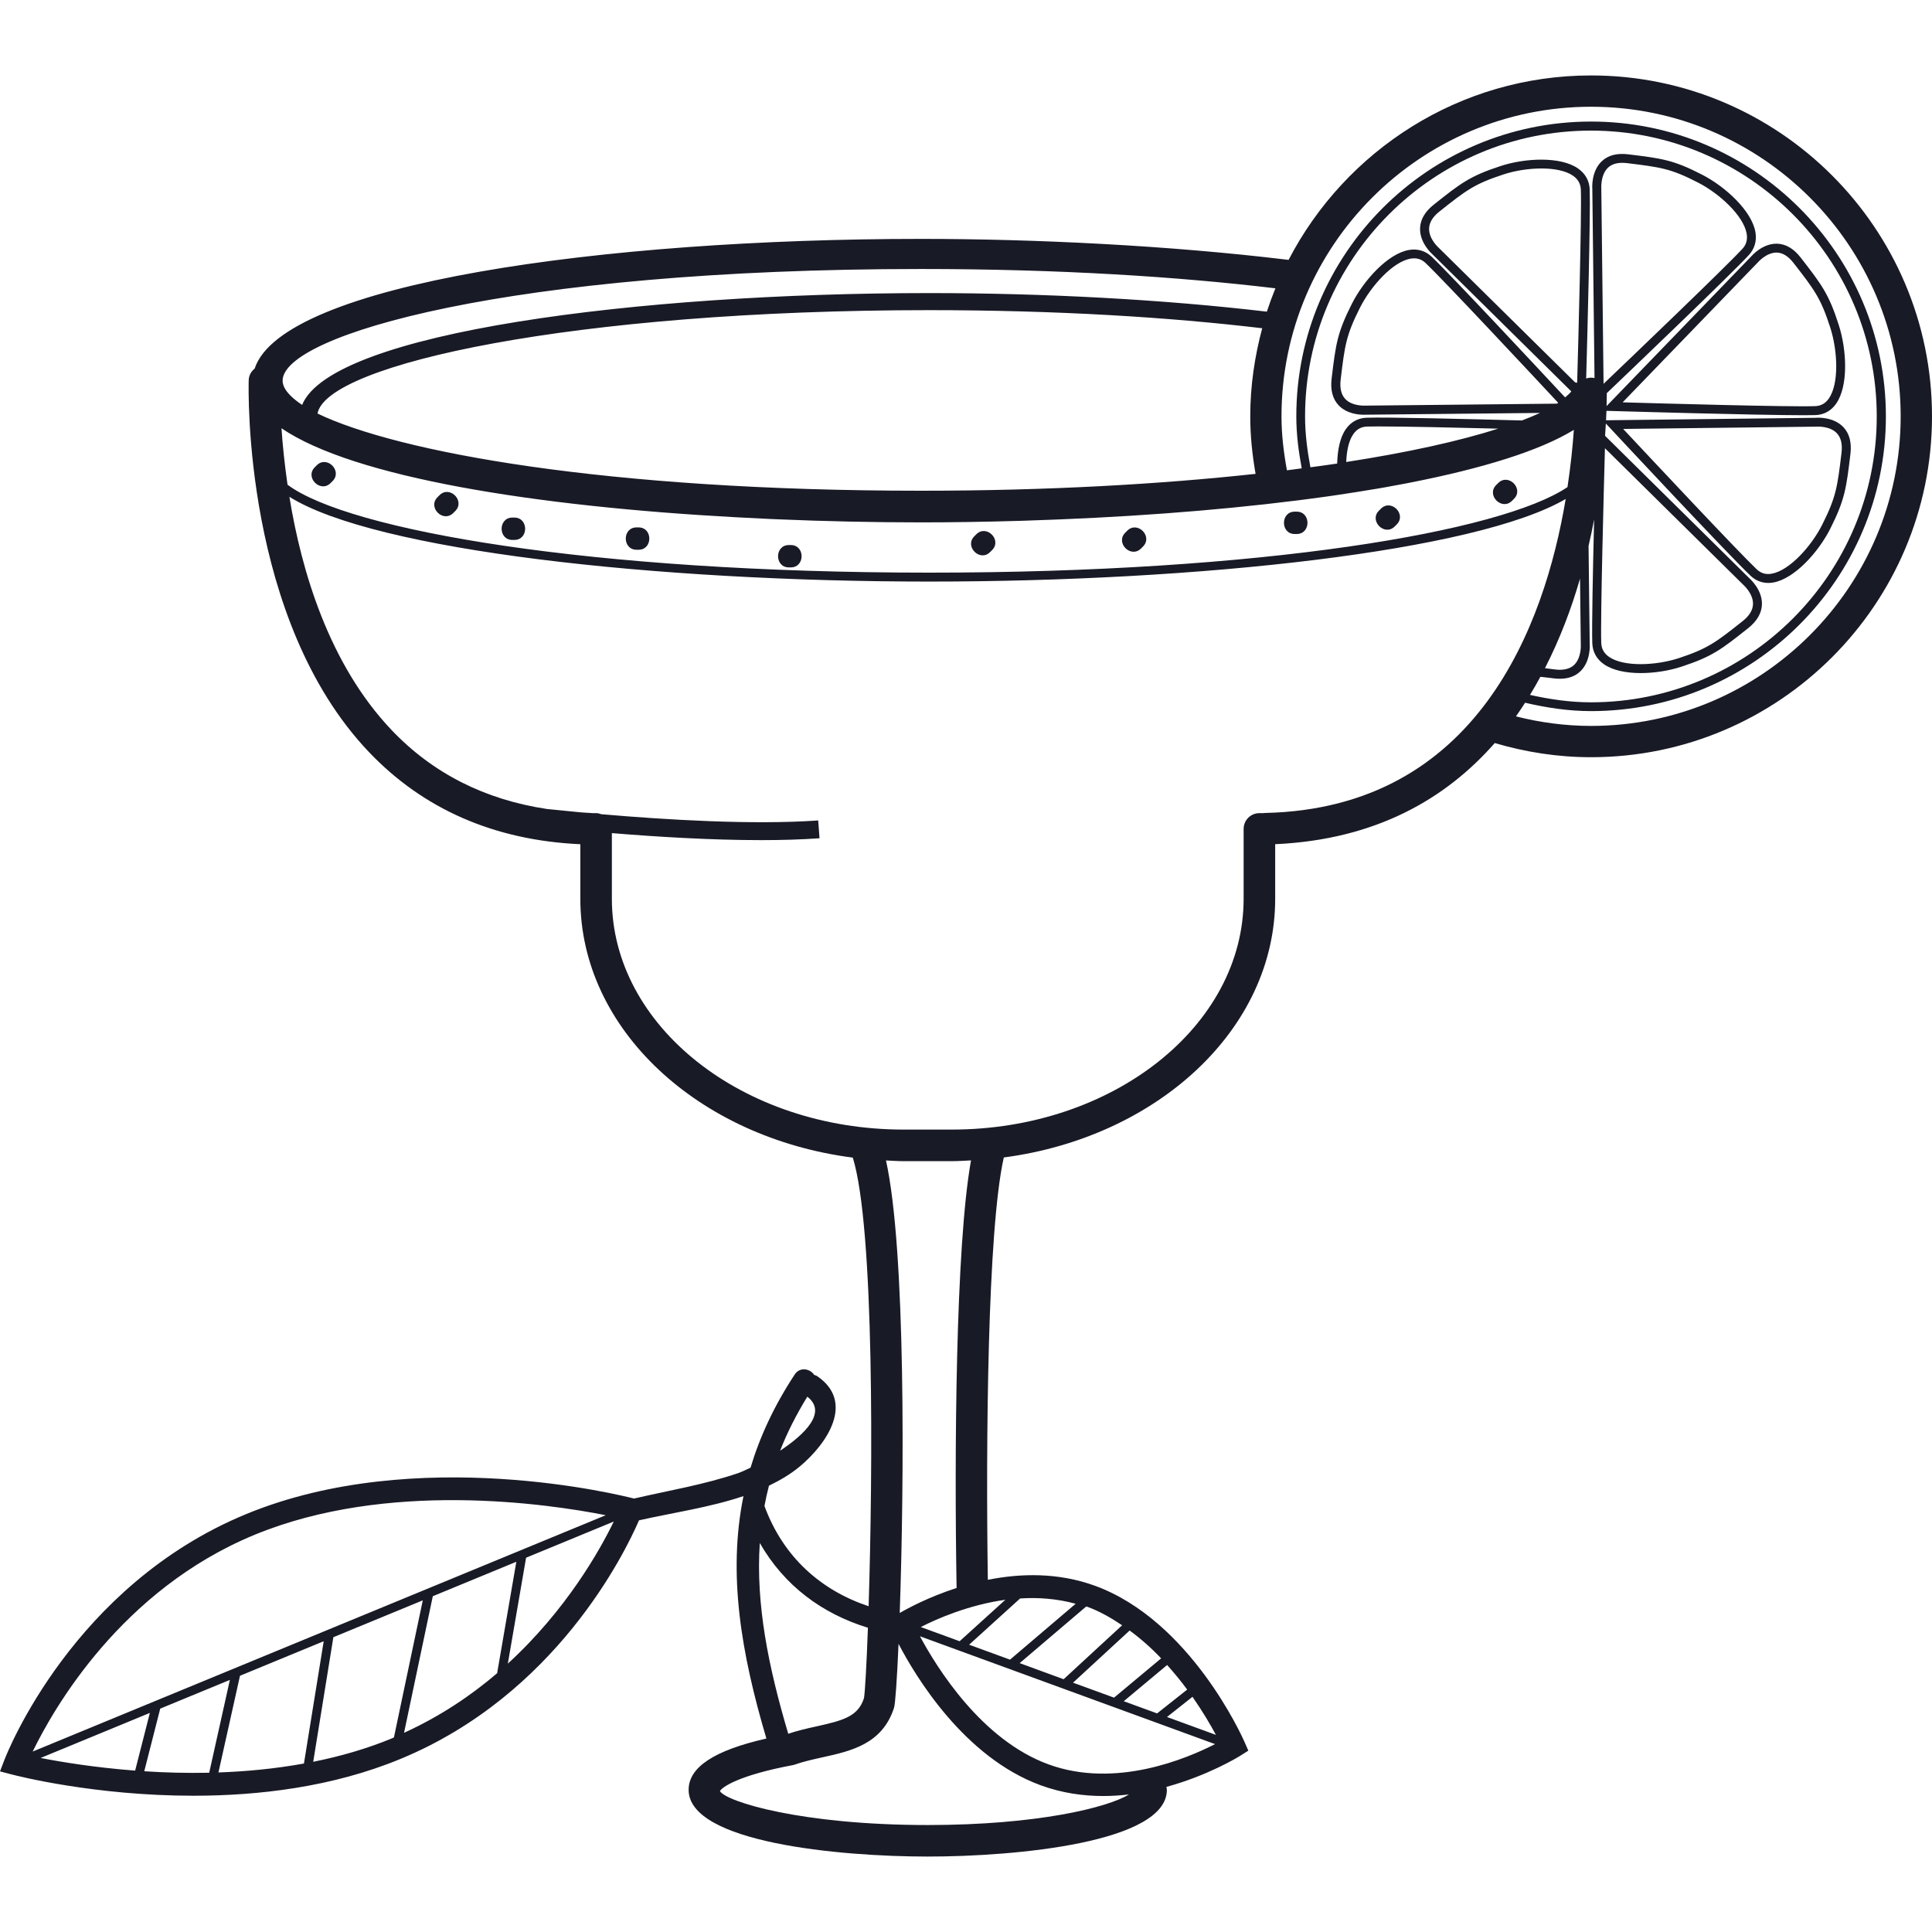 <svg width="60" height="60" viewBox="0 0 60 60" fill="none" xmlns="http://www.w3.org/2000/svg">
<path d="M49.413 2.343C45.328 2.343 41.783 4.673 40.018 8.071C36.283 7.618 32.096 7.419 28.6 7.419C18.742 7.419 8.775 8.801 7.909 11.446C7.802 11.533 7.728 11.659 7.724 11.807C7.715 12.11 7.555 19.245 11.448 23.345C13.143 25.131 15.355 26.097 18.023 26.218V27.915C18.023 31.97 21.698 35.334 26.485 35.951C27.158 38.144 27.108 45.674 26.976 49.883C25.512 49.396 24.331 48.373 23.741 46.77C23.78 46.559 23.826 46.35 23.881 46.139C24.222 45.974 24.548 45.785 24.838 45.543C25.688 44.834 26.557 43.541 25.38 42.739C25.349 42.717 25.318 42.71 25.287 42.7C25.166 42.511 24.846 42.435 24.682 42.684C24.043 43.653 23.599 44.615 23.309 45.579C23.142 45.661 23.005 45.722 22.934 45.746C21.879 46.106 20.774 46.288 19.689 46.539C19.36 46.453 12.947 44.834 7.641 47.023C2.276 49.236 0.224 54.429 0.139 54.65L0 55.012L0.375 55.11C0.54 55.153 2.949 55.769 6.007 55.768C8.022 55.768 10.316 55.502 12.433 54.627C17.268 52.633 19.407 48.226 19.845 47.215C20.885 46.98 22.038 46.817 23.089 46.463C22.598 48.876 23.013 51.33 23.801 53.992C22.182 54.359 21.386 54.882 21.386 55.585C21.386 57.22 26.055 57.657 28.812 57.657C31.57 57.657 36.238 57.22 36.238 55.585C36.238 55.553 36.228 55.524 36.223 55.494C37.519 55.139 38.447 54.571 38.516 54.527L38.768 54.368L38.648 54.094C38.582 53.942 36.966 50.33 34.01 49.249C32.855 48.828 31.686 48.861 30.678 49.062C30.614 44.805 30.667 38.192 31.174 35.946C35.945 35.317 39.602 31.96 39.602 27.914V26.217C42.728 26.076 44.903 24.806 46.421 23.076C47.371 23.357 48.373 23.516 49.413 23.516C55.251 23.516 60 18.767 60 12.93C60 7.092 55.251 2.343 49.413 2.343ZM25.072 43.375C25.697 43.859 25 44.54 24.227 45.053C24.444 44.495 24.728 43.936 25.072 43.375ZM7.905 47.665C12.021 45.966 16.991 46.697 18.812 47.056L1.015 54.396C1.664 53.06 3.764 49.373 7.905 47.665ZM1.262 54.595L4.654 53.196L4.197 54.988C2.944 54.892 1.905 54.721 1.262 54.595ZM4.48 55.008L4.976 53.063L7.139 52.171L6.497 55.054C5.788 55.069 5.11 55.049 4.48 55.008ZM6.784 55.045L7.453 52.042L10.053 50.97L9.439 54.768C8.54 54.931 7.645 55.015 6.784 55.045ZM12.234 53.957C12.213 53.966 12.192 53.978 12.171 53.987C11.378 54.314 10.555 54.548 9.727 54.714L10.353 50.845L13.13 49.7L12.234 53.957ZM12.548 53.814L13.441 49.572L16.035 48.502L15.439 51.963C14.623 52.661 13.663 53.306 12.548 53.814ZM15.771 51.666L16.338 48.376L19.061 47.253C18.639 48.125 17.597 49.992 15.771 51.666ZM28.6 8.354C32.874 8.354 36.567 8.59 39.609 8.954C39.512 9.192 39.423 9.434 39.343 9.679C36.149 9.302 32.467 9.102 28.857 9.102C19.841 9.102 10.293 10.317 9.383 12.575C8.992 12.315 8.777 12.059 8.777 11.821C8.776 10.403 15.835 8.354 28.6 8.354ZM38.993 14.716C36.025 15.039 32.522 15.24 28.608 15.24C18.8 15.24 12.344 14.038 9.861 12.843C10.139 11.306 17.851 9.632 28.857 9.632C32.791 9.632 36.293 9.848 39.199 10.194C38.965 11.068 38.828 11.982 38.828 12.93C38.827 13.54 38.892 14.133 38.993 14.716ZM8.742 13.3C10.984 14.829 16.645 15.727 22.857 16.064C23.192 16.082 23.531 16.1 23.871 16.115C23.963 16.119 24.054 16.123 24.146 16.127C25.612 16.189 27.106 16.223 28.6 16.223C29.561 16.223 30.576 16.207 31.619 16.177C31.683 16.175 31.747 16.173 31.811 16.171C32.172 16.159 32.536 16.146 32.901 16.131C35.837 16.012 38.706 15.772 41.237 15.415C41.332 15.401 41.426 15.388 41.52 15.374C41.946 15.311 42.361 15.245 42.764 15.177C42.836 15.164 42.909 15.153 42.98 15.14C43.214 15.099 43.442 15.057 43.667 15.013C43.71 15.005 43.752 14.997 43.794 14.988C46.011 14.553 47.804 14.008 48.877 13.35C48.843 13.852 48.78 14.462 48.68 15.127C46.624 16.517 39.186 17.784 28.859 17.784C18.352 17.784 10.828 16.473 8.929 15.053C8.836 14.399 8.774 13.793 8.742 13.3ZM49.069 17.97L49.093 20.014C49.094 20.018 49.119 20.424 48.888 20.648C48.755 20.776 48.549 20.823 48.293 20.791C48.176 20.777 48.079 20.765 47.98 20.751C48.446 19.842 48.802 18.895 49.069 17.97ZM48.924 11.882L44.679 7.693C44.676 7.691 44.375 7.424 44.382 7.102C44.385 6.915 44.492 6.735 44.703 6.569C45.528 5.914 45.778 5.717 46.689 5.418C47.043 5.301 47.473 5.232 47.871 5.232C48.264 5.232 48.627 5.3 48.854 5.459C49.009 5.568 49.089 5.711 49.095 5.895C49.122 6.68 49.015 10.654 48.98 11.887C48.962 11.882 48.944 11.88 48.925 11.876C48.927 11.878 48.925 11.88 48.924 11.882ZM48.258 21.068C48.322 21.076 48.385 21.079 48.442 21.079C48.707 21.079 48.92 21.002 49.08 20.848C49.409 20.532 49.372 20.014 49.37 20.002L49.334 16.956C49.4 16.674 49.456 16.399 49.507 16.129C49.469 17.682 49.432 19.463 49.45 19.974C49.459 20.243 49.583 20.469 49.809 20.627C50.087 20.822 50.51 20.903 50.957 20.903C51.39 20.903 51.847 20.827 52.22 20.704C53.179 20.389 53.46 20.168 54.291 19.508C54.569 19.287 54.713 19.036 54.719 18.762C54.727 18.305 54.34 17.97 54.331 17.962L49.847 13.535C49.856 13.4 49.864 13.273 49.871 13.153L49.992 13.282C50.141 13.444 53.689 17.242 54.366 17.881C54.521 18.028 54.709 18.104 54.916 18.104C54.967 18.104 55.019 18.1 55.072 18.09C55.731 17.974 56.475 17.144 56.84 16.421C57.296 15.516 57.34 15.157 57.467 14.096C57.509 13.739 57.434 13.457 57.242 13.259C56.927 12.934 56.424 12.972 56.409 12.975L49.877 13.052C49.882 12.949 49.887 12.85 49.89 12.759L50.07 12.764C50.269 12.77 54.532 12.895 56.018 12.895C56.17 12.895 56.294 12.894 56.381 12.891C56.644 12.883 56.866 12.76 57.021 12.539C57.409 11.989 57.354 10.868 57.105 10.094C56.796 9.127 56.576 8.843 55.923 8C55.703 7.718 55.455 7.573 55.182 7.568C55.177 7.568 55.172 7.568 55.168 7.568C54.722 7.568 54.395 7.952 54.388 7.961L49.894 12.611C49.898 12.463 49.9 12.328 49.901 12.22C49.901 12.217 49.9 12.213 49.9 12.21C50.595 11.547 53.737 8.543 54.312 7.921C54.493 7.725 54.563 7.477 54.516 7.206C54.399 6.542 53.578 5.794 52.864 5.427C51.968 4.964 51.614 4.921 50.562 4.792C50.213 4.75 49.935 4.823 49.74 5.012C49.411 5.328 49.449 5.846 49.451 5.858L49.519 11.741C49.431 11.72 49.342 11.727 49.26 11.754C49.298 10.381 49.397 6.664 49.37 5.887C49.361 5.618 49.236 5.392 49.01 5.234C48.462 4.849 47.357 4.908 46.6 5.157C45.642 5.471 45.361 5.693 44.529 6.354C44.25 6.574 44.106 6.825 44.101 7.1C44.093 7.557 44.48 7.892 44.488 7.9L48.799 12.156C48.753 12.218 48.676 12.28 48.606 12.342C47.798 11.474 45.048 8.529 44.461 7.972C44.268 7.789 44.023 7.717 43.756 7.763C43.097 7.878 42.352 8.707 41.986 9.43C41.526 10.338 41.483 10.695 41.355 11.755C41.312 12.112 41.386 12.393 41.577 12.592C41.829 12.853 42.204 12.88 42.349 12.88C42.384 12.88 42.407 12.88 42.408 12.879L47.828 12.824C47.66 12.902 47.467 12.98 47.266 13.058C45.605 13.013 43.063 12.951 42.438 12.973C42.173 12.982 41.952 13.105 41.797 13.326C41.613 13.586 41.538 13.978 41.527 14.396C41.259 14.437 40.977 14.474 40.696 14.512C40.6 13.998 40.53 13.475 40.53 12.933C40.53 8.038 44.512 4.056 49.407 4.056C54.302 4.056 58.284 8.038 58.284 12.933C58.284 17.828 54.302 21.811 49.407 21.811C48.755 21.811 48.127 21.717 47.515 21.581C47.628 21.396 47.736 21.209 47.838 21.019C47.972 21.032 48.104 21.049 48.258 21.068ZM49.843 13.92L54.143 18.165C54.146 18.167 54.448 18.434 54.441 18.756C54.438 18.943 54.33 19.123 54.12 19.289C53.294 19.943 53.046 20.14 52.135 20.44C51.43 20.67 50.428 20.719 49.969 20.399C49.813 20.289 49.734 20.147 49.728 19.963C49.701 19.168 49.81 15.098 49.843 13.92ZM49.936 5.209C50.041 5.108 50.192 5.057 50.381 5.057C50.428 5.057 50.479 5.06 50.53 5.066C51.571 5.194 51.886 5.232 52.74 5.673C53.403 6.014 54.146 6.699 54.244 7.254C54.276 7.442 54.233 7.599 54.108 7.732C53.572 8.313 50.653 11.106 49.801 11.919C49.801 11.918 49.801 11.918 49.8 11.917L49.73 5.845C49.73 5.84 49.703 5.434 49.936 5.209ZM50.409 13.321L56.422 13.25C56.428 13.251 56.822 13.221 57.043 13.452C57.173 13.588 57.222 13.792 57.19 14.061C57.063 15.115 57.025 15.432 56.59 16.295C56.251 16.968 55.572 17.72 55.023 17.816C54.838 17.85 54.687 17.803 54.556 17.68C53.981 17.135 51.207 14.174 50.409 13.321ZM50.392 12.495L54.595 8.145C54.598 8.142 54.856 7.844 55.169 7.844C55.172 7.844 55.175 7.844 55.177 7.844C55.361 7.847 55.539 7.957 55.703 8.17C56.352 9.006 56.546 9.257 56.842 10.178C57.072 10.898 57.118 11.918 56.795 12.378C56.688 12.53 56.549 12.607 56.371 12.613C55.584 12.642 51.554 12.528 50.392 12.495ZM48.392 12.51C48.379 12.519 48.363 12.527 48.35 12.536L42.401 12.597C42.4 12.596 42.002 12.624 41.781 12.393C41.652 12.258 41.603 12.053 41.636 11.784C41.763 10.732 41.801 10.415 42.238 9.55C42.579 8.879 43.258 8.127 43.808 8.032C43.846 8.027 43.882 8.023 43.917 8.023C44.054 8.023 44.171 8.071 44.274 8.17C44.845 8.711 47.569 11.628 48.392 12.51ZM46.529 13.312C45.331 13.694 43.739 14.049 41.808 14.348C41.822 14.001 41.886 13.685 42.029 13.482C42.135 13.33 42.274 13.253 42.454 13.247C42.538 13.244 42.659 13.243 42.81 13.243C43.6 13.243 45.191 13.278 46.529 13.312ZM23.596 47.919C24.36 49.252 25.536 50.116 26.954 50.551C26.911 51.723 26.865 52.535 26.832 52.736C26.65 53.304 26.198 53.429 25.345 53.617C25.042 53.683 24.735 53.756 24.48 53.844C23.862 51.763 23.469 49.821 23.596 47.919ZM28.812 56.678C24.883 56.678 22.556 55.954 22.358 55.625C22.417 55.506 22.928 55.133 24.648 54.812C24.951 54.705 25.26 54.638 25.556 54.572C26.422 54.381 27.403 54.165 27.765 53.036C27.804 52.913 27.857 52.169 27.905 51.051C28.443 52.082 29.95 54.577 32.323 55.445C32.977 55.684 33.636 55.777 34.267 55.777C34.538 55.777 34.802 55.758 35.061 55.728C34.398 56.137 32.206 56.678 28.812 56.678ZM29.708 49.316C28.844 49.596 28.2 49.942 27.942 50.092C28.083 46.002 28.131 38.814 27.515 36.039C27.697 36.047 27.878 36.061 28.062 36.061H29.56C29.761 36.061 29.958 36.047 30.156 36.037C29.677 38.695 29.636 45.162 29.708 49.316ZM32.562 54.794C30.488 54.037 29.102 51.807 28.57 50.816L37.735 54.165C36.852 54.617 34.639 55.554 32.562 54.794ZM37.761 53.878L36.242 53.323L37.034 52.696C37.356 53.16 37.597 53.572 37.761 53.878ZM36.869 52.472L35.935 53.211L34.899 52.833L36.246 51.708C36.474 51.963 36.684 52.218 36.869 52.472ZM36.06 51.502L34.598 52.722L33.324 52.257L35.082 50.637C35.438 50.899 35.766 51.19 36.06 51.502ZM33.77 49.901C34.157 50.042 34.51 50.248 34.849 50.474L33.032 52.15L31.667 51.65L33.733 49.891C33.745 49.896 33.757 49.897 33.77 49.901ZM33.406 49.806L31.367 51.542L30.097 51.078L31.68 49.642C32.24 49.604 32.823 49.648 33.406 49.806ZM31.223 49.682L29.802 50.97L28.596 50.529C29.115 50.264 30.083 49.843 31.223 49.682ZM39.298 25.247C39.277 25.247 39.257 25.249 39.237 25.252L39.106 25.253C38.838 25.256 38.622 25.474 38.622 25.742V27.913C38.622 31.865 34.557 35.08 29.56 35.08H28.062C23.065 35.08 19.002 31.865 19.002 27.913V25.873C20.411 25.989 22.091 26.091 23.641 26.091C24.275 26.091 24.887 26.073 25.451 26.033L25.41 25.48C23.378 25.623 20.685 25.46 18.674 25.286C18.625 25.268 18.574 25.254 18.518 25.253L18.388 25.252C18.367 25.249 18.346 25.247 18.327 25.247C18.218 25.244 18.116 25.232 18.01 25.226C17.626 25.19 17.284 25.155 16.986 25.124C15.062 24.835 13.439 24.018 12.158 22.669C10.209 20.616 9.359 17.715 8.987 15.428C11.639 17.096 20.369 18.061 28.862 18.061C37.239 18.061 45.847 17.122 48.624 15.496C47.968 19.415 45.886 25.097 39.298 25.247ZM49.413 22.544C48.607 22.544 47.827 22.437 47.079 22.248C47.178 22.109 47.271 21.967 47.363 21.824C48.024 21.978 48.705 22.084 49.413 22.084C54.461 22.084 58.568 17.977 58.568 12.93C58.568 7.882 54.462 3.775 49.413 3.775C44.364 3.775 40.258 7.882 40.258 12.93C40.258 13.484 40.328 14.018 40.426 14.545C40.272 14.566 40.125 14.587 39.967 14.606C39.867 14.059 39.798 13.504 39.798 12.93C39.798 7.628 44.11 3.315 49.412 3.315C54.713 3.315 59.027 7.628 59.027 12.93C59.027 18.231 54.714 22.544 49.413 22.544Z" fill="#181A26"/>
<path d="M13.648 15.38C13.628 15.4 13.607 15.421 13.588 15.44C13.271 15.757 13.762 16.247 14.078 15.931C14.099 15.91 14.119 15.89 14.139 15.87C14.455 15.554 13.964 15.063 13.648 15.38Z" fill="#181A26"/>
<path d="M15.974 16.074C15.953 16.074 15.933 16.074 15.913 16.074C15.467 16.074 15.466 16.768 15.913 16.768C15.934 16.768 15.954 16.768 15.974 16.768C16.42 16.768 16.421 16.074 15.974 16.074Z" fill="#181A26"/>
<path d="M19.83 16.379C19.809 16.379 19.789 16.379 19.769 16.379C19.323 16.379 19.322 17.073 19.769 17.073C19.79 17.073 19.811 17.073 19.83 17.073C20.277 17.073 20.277 16.379 19.83 16.379Z" fill="#181A26"/>
<path d="M24.559 16.927C24.539 16.927 24.518 16.927 24.499 16.927C24.052 16.927 24.051 17.621 24.499 17.621C24.519 17.621 24.54 17.621 24.559 17.621C25.006 17.621 25.007 16.927 24.559 16.927Z" fill="#181A26"/>
<path d="M35.437 17.033C35.457 17.013 35.478 16.992 35.497 16.973C35.813 16.656 35.323 16.166 35.007 16.482C34.986 16.503 34.965 16.523 34.946 16.543C34.63 16.859 35.12 17.35 35.437 17.033Z" fill="#181A26"/>
<path d="M40.209 16.584C40.23 16.584 40.25 16.584 40.27 16.584C40.716 16.584 40.717 15.89 40.27 15.89C40.249 15.89 40.229 15.89 40.209 15.89C39.763 15.89 39.763 16.584 40.209 16.584Z" fill="#181A26"/>
<path d="M30.749 17.145C30.77 17.125 30.79 17.104 30.81 17.084C31.126 16.768 30.636 16.276 30.319 16.594C30.299 16.614 30.278 16.635 30.259 16.654C29.942 16.971 30.433 17.461 30.749 17.145Z" fill="#181A26"/>
<path d="M9.837 14.45C9.817 14.471 9.796 14.491 9.776 14.511C9.46 14.827 9.951 15.318 10.267 15.002C10.288 14.981 10.308 14.96 10.328 14.941C10.644 14.625 10.153 14.134 9.837 14.45Z" fill="#181A26"/>
<path d="M43.315 16.349C43.336 16.328 43.356 16.308 43.376 16.288C43.692 15.972 43.202 15.481 42.886 15.798C42.865 15.818 42.844 15.839 42.825 15.858C42.508 16.175 42.999 16.665 43.315 16.349Z" fill="#181A26"/>
<path d="M46.957 15.553C46.977 15.532 46.998 15.512 47.018 15.492C47.334 15.176 46.843 14.685 46.527 15.002C46.507 15.022 46.486 15.043 46.466 15.062C46.15 15.379 46.641 15.869 46.957 15.553Z" fill="#181A26"/>
</svg>
